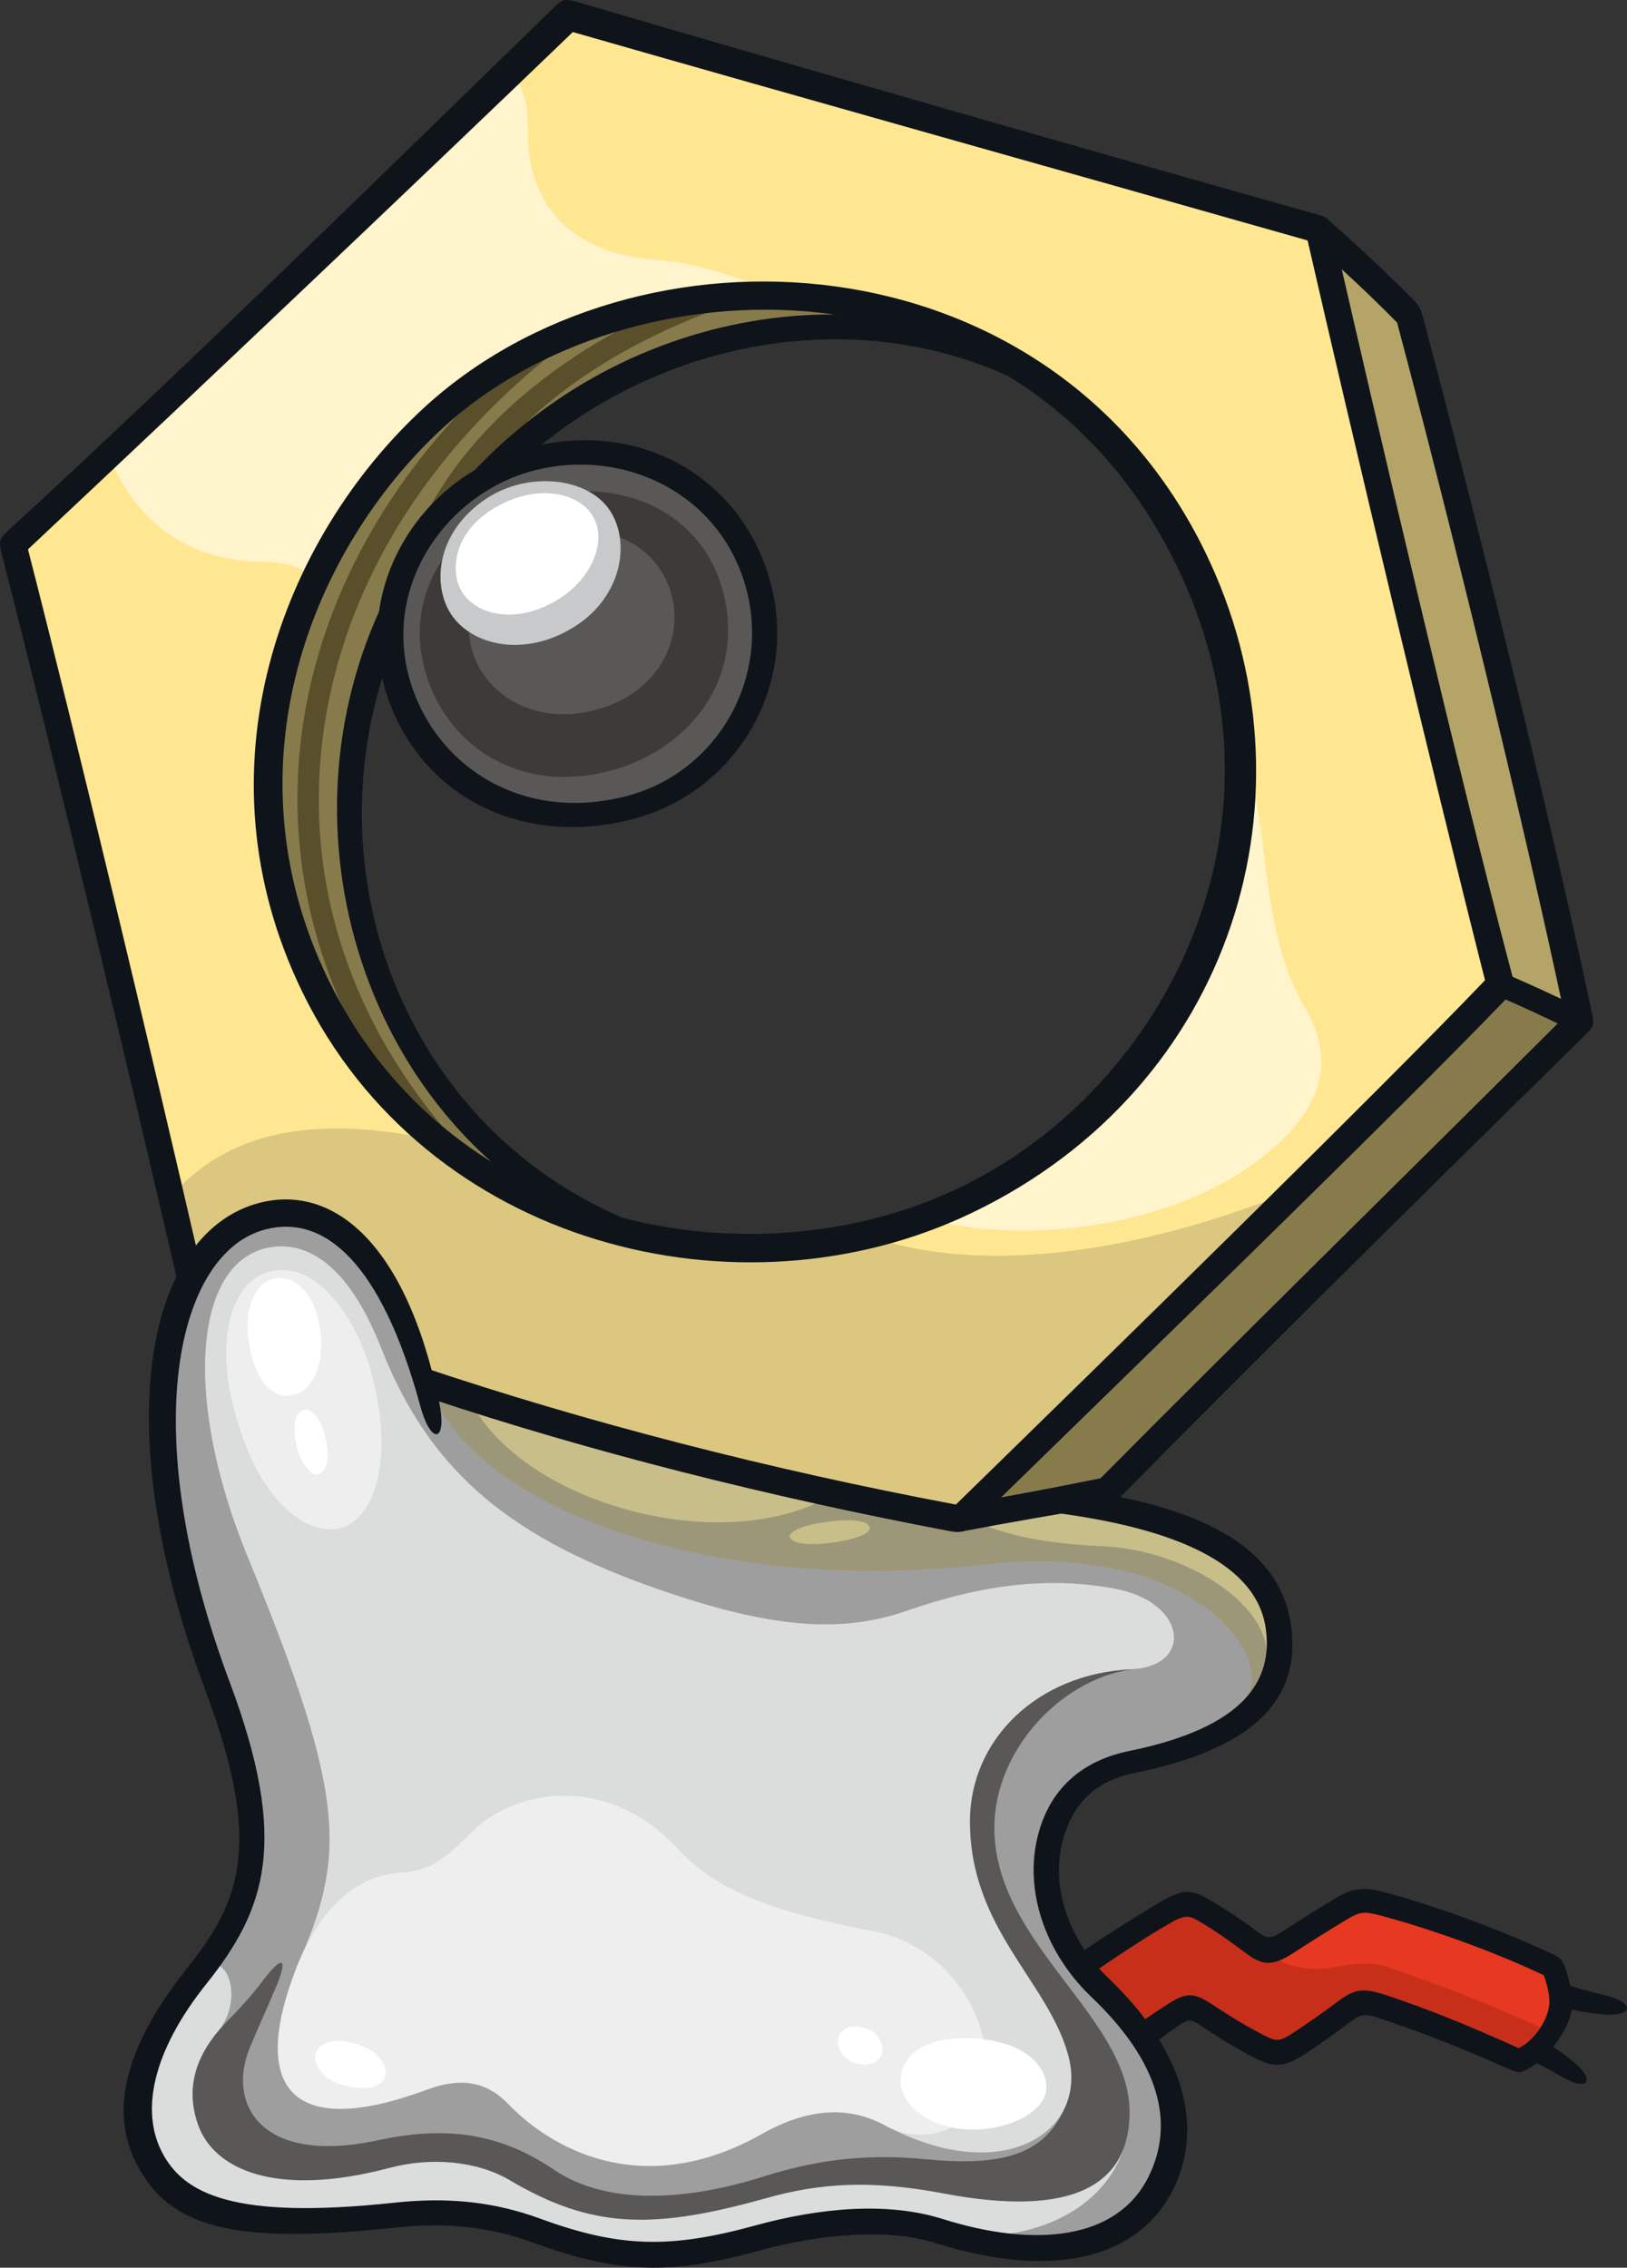 <?xml version="1.0" encoding="UTF-8" standalone="no"?>
<!-- Created with Inkscape (http://www.inkscape.org/) -->

<svg
   version="1.1"
   viewBox="0 0 59.072 82.335"
   id="svg41"
   sodipodi:docname="808-2.svg"
   inkscape:version="1.3 (0e150ed, 2023-07-21)"
   xmlns:inkscape="http://www.inkscape.org/namespaces/inkscape"
   xmlns:sodipodi="http://sodipodi.sourceforge.net/DTD/sodipodi-0.dtd"
   xmlns="http://www.w3.org/2000/svg"
   xmlns:svg="http://www.w3.org/2000/svg">
  <rect x="0" y="0" width="59.072" height="82.335" fill="#333333" stroke="none"/>
  <defs
     id="defs41" />
  <sodipodi:namedview
     id="namedview41"
     pagecolor="#505050"
     bordercolor="#eeeeee"
     borderopacity="1"
     inkscape:showpageshadow="0"
     inkscape:pageopacity="0"
     inkscape:pagecheckerboard="0"
     inkscape:deskcolor="#d1d1d1"
     inkscape:zoom="8.1072304"
     inkscape:cx="24.916031"
     inkscape:cy="67.840677"
     inkscape:window-width="1312"
     inkscape:window-height="431"
     inkscape:window-x="21"
     inkscape:window-y="25"
     inkscape:window-maximized="0"
     inkscape:current-layer="svg41"
     showgrid="false" />
  <path
     d="m 56.357,71.401 c -1.776,-0.85 -4.19,-1.754 -6.183,-2.28 -0.656,-0.173 -0.961,-0.125 -1.505,0.204 -0.674,0.409 -1.315,0.814 -1.946,1.222 -0.504,0.326 -0.799,0.332 -1.219,0.017 -0.61,-0.459 -1.22,-0.875 -1.873,-1.25 -0.467,-0.268 -0.688,-0.244 -1.283,0.107 -1.021,0.604 -2.161,1.34 -3.082,1.98 0.688,0.781 1.605,1.646 2.206,2.546 0.452,-0.334 0.883,-0.634 1.279,-0.877 0.305,-0.187 0.61,-0.194 1.02,0.077 0.636,0.422 1.305,0.833 1.963,1.169 0.594,0.304 0.784,0.297 1.457,-0.142 0.513,-0.334 1.055,-0.717 1.624,-1.144 0.495,-0.37 0.677,-0.408 1.347,-0.189 1.607,0.527 3.247,1.2 4.964,1.977 0.656,-0.185 1.464,-1.206 1.544,-2.013 C 56.705,72.459 56.513,71.696 56.357,71.401"
     fill="#e73821"
     id="path1"
     style="stroke-width:0.451" />
  <path
     d="m 42.349,69.421 c -1.021,0.604 -2.161,1.34 -3.082,1.98 0.688,0.781 1.605,1.646 2.206,2.546 0.452,-0.334 0.883,-0.633 1.279,-0.877 0.305,-0.187 0.61,-0.194 1.019,0.077 0.636,0.422 1.305,0.832 1.964,1.169 0.594,0.303 0.784,0.297 1.456,-0.142 0.513,-0.334 1.055,-0.718 1.625,-1.144 0.495,-0.37 0.677,-0.408 1.346,-0.189 1.607,0.527 3.247,1.2 4.964,1.977 0.399,-0.113 0.851,-0.536 1.165,-1.029 -1.899,-0.902 -4.115,-1.769 -5.934,-2.375 -1.589,-0.53 -2.687,0.943 -4.851,-0.851 -0.61,-0.458 -1.22,-0.875 -1.873,-1.25 C 43.164,69.046 42.943,69.07 42.349,69.421"
     fill="#c82f1a"
     id="path2"
     style="stroke-width:0.451" />
  <path
     d="m 56.556,71.96 c 0.658,0.218 1.177,0.356 1.716,0.485 1.138,0.271 1.029,0.804 -0.122,0.689 -0.545,-0.055 -0.939,-0.125 -1.501,-0.276 z"
     fill="#0f141b"
     id="path3"
     style="stroke-width:0.451" />
  <path
     d="m 56.053,74.111 c 0.385,0.221 0.683,0.429 1.013,0.696 0.903,0.727 0.617,1.172 -0.391,0.58 -0.443,-0.26 -0.772,-0.436 -1.276,-0.68 z"
     fill="#0f141b"
     id="path4"
     style="stroke-width:0.451" />
  <path
     d="m 41.205,73.584 c 0.486,-0.358 0.952,-0.669 1.322,-0.896 0.586,-0.359 0.87,-0.317 1.49,0.094 0.723,0.48 1.322,0.831 1.9,1.127 0.436,0.222 0.55,0.215 1.035,-0.102 0.492,-0.321 1.034,-0.698 1.609,-1.129 0.608,-0.456 0.913,-0.516 1.741,-0.246 1.452,0.476 2.957,1.084 4.833,1.929 0.497,-0.218 1.05,-0.927 1.117,-1.596 0.025,-0.248 -0.08,-0.751 -0.205,-1.05 -1.803,-0.854 -4.093,-1.681 -5.966,-2.177 -0.55,-0.144 -0.72,-0.126 -1.19,0.159 -0.673,0.407 -1.338,0.827 -1.967,1.233 -0.725,0.469 -1.092,0.435 -1.695,-0.019 -0.666,-0.499 -1.202,-0.873 -1.794,-1.213 -0.296,-0.169 -0.52,-0.122 -0.891,0.092 -1.018,0.584 -2.099,1.311 -3.024,1.955 l -0.525,-0.684 c 0.942,-0.656 2.113,-1.4 3.132,-2.003 0.772,-0.456 1.094,-0.479 1.704,-0.128 0.614,0.353 1.233,0.757 1.919,1.271 0.247,0.185 0.434,0.17 0.739,-0.028 0.634,-0.411 1.274,-0.813 1.953,-1.224 0.651,-0.394 1.025,-0.459 1.828,-0.245 1.859,0.49 4.247,1.379 6.069,2.229 0.259,0.121 0.377,0.199 0.479,0.484 0.149,0.41 0.3,1.082 0.266,1.431 -0.081,0.803 -0.84,1.837 -1.561,2.243 -0.337,0.19 -0.379,0.193 -0.789,0.009 -1.795,-0.802 -3.315,-1.383 -4.71,-1.84 -0.448,-0.147 -0.617,-0.136 -0.975,0.133 -0.586,0.439 -1.125,0.83 -1.628,1.158 -0.831,0.543 -1.182,0.52 -1.921,0.142 -0.599,-0.306 -1.222,-0.692 -1.965,-1.185 -0.291,-0.194 -0.37,-0.19 -0.59,-0.055 -0.358,0.22 -0.754,0.517 -1.233,0.869 z"
     fill="#0f141b"
     id="path5"
     style="stroke-width:0.451" />
  <path
     d="m 15.389,50.17 c -1.406,-4.938 -3.549,-6.61 -5.851,-6.02 -3.678,0.945 -5.14,7.704 -1.635,17.064 1.993,5.322 1.486,7.722 -0.749,10.525 -2.318,2.906 -2.488,5.14 -1.737,6.608 1.002,1.958 3.316,2.685 8.958,2.078 1.785,-0.192 3.58,-0.003 5.075,0.545 2.923,1.071 4.825,1.164 8.072,0.272 2.093,-0.574 4.781,-0.803 6.574,-0.238 4.154,1.308 6.995,0.417 8.072,-1.737 0.947,-1.893 0.571,-4.426 -2.214,-7.084 -2.959,-2.825 -2.523,-7.462 1.124,-8.208 4.451,-0.912 5.626,-2.734 5.348,-4.871 -0.297,-2.276 -2.6,-4.011 -8.22,-4.675 -1.328,0.304 -2.104,0.482 -3.35,0.758 C 28.979,54.155 19.443,51.605 15.389,50.17"
     fill="#9e9e9f"
     id="path6"
     style="stroke-width:0.451" />
  <path
     d="m 5.418,78.348 c 1.015,1.95 3.316,2.685 8.958,2.078 1.785,-0.192 3.58,-0.003 5.075,0.545 2.923,1.072 4.825,1.164 8.072,0.272 2.093,-0.574 5.186,-0.831 7.024,-0.108 3.089,0.342 5.56,-1.004 6.245,-3.118 -1.602,1.167 -4.299,1.485 -6.615,1.008 -2.316,-0.477 -5.143,-0.068 -7.596,0.647 -2.452,0.716 -5.246,0.647 -7.255,-0.681 C 17.579,77.835 16.325,77.746 13.196,78.309 9.212,79.026 6.647,75.216 7.87,73.813 8.978,72.543 8.151,70.503 7.197,71.684 5.51,73.775 4.366,76.326 5.418,78.348"
     fill="#eeeeef"
     id="path7"
     style="stroke-width:0.451;fill:#dbdcdc;fill-opacity:1" />
  <path
     d="m 46.427,59.103 c -0.297,-2.276 -2.6,-4.011 -8.22,-4.675 -1.328,0.304 -2.104,0.482 -3.35,0.758 -5.818,-1.021 -15.215,-3.528 -19.338,-4.971 1.677,4.719 10.601,7.704 20.269,6.584 7.499,-0.869 10.65,3.42 9.391,4.903 0.69,-0.445 1.396,-1.46 1.248,-2.599"
     fill="#9d977a"
     id="path8"
     style="stroke-width:0.451" />
  <path
     d="m 28.67,55.799 c -0.023,-0.181 0.42,-0.42 1.374,-0.545 0.97,-0.127 1.476,-0.021 1.533,0.204 0.046,0.182 -0.355,0.413 -1.408,0.557 C 29.169,56.151 28.693,55.979 28.67,55.799"
     fill="#c8be89"
     id="path9"
     style="stroke-width:0.451" />
  <path
     d="m 38.207,54.428 c -1.212,0.277 -1.968,0.451 -3.037,0.688 1.119,0.576 2.61,0.922 4.853,1.023 3.015,0.136 5.883,2.046 5.957,3.806 C 46.922,57.665 44.769,55.204 38.207,54.428"
     fill="#c8be89"
     id="path10"
     style="stroke-width:0.451" />
  <path
     d="m 38.744,76.321 c -0.753,2.04 -2.551,2.322 -5.141,2.076 -1.99,-0.188 -3.757,-0.044 -5.907,0.636 -2.771,0.876 -5.652,1.047 -7.569,-0.246 -1.803,-1.217 -3.689,-1.665 -6.385,-1.082 -4.293,0.928 -5.512,-1.325 -4.671,-3.36 0.275,-0.665 0.571,-1.305 0.948,-2.193 0.46,-1.086 0.231,-1.18 -0.48,-0.234 -0.441,0.587 -0.889,1.057 -1.34,1.524 -1.173,1.213 -1.445,2.446 -1.014,3.687 0.573,1.649 2.841,2.672 6.963,1.581 1.516,-0.402 3.179,-0.249 4.361,0.449 2.997,1.771 5.206,1.802 9.333,0.645 1.93,-0.541 3.787,-0.664 6.424,-0.163 4.757,0.903 6.746,-0.356 6.746,-2.953 0,-3.455 -4.91,-6.129 -4.91,-10.318 0,-2.922 2.573,-5.541 5.183,-5.78 L 30.992,60.903 Z"
     fill="#595857"
     id="path11"
     style="stroke-width:0.451" />
  <path
     d="M 57.36,37.066 C 55.861,29.936 53.068,18.628 51.147,11.45 50.112,10.391 48.892,9.205 47.891,8.319 c 1.726,7.539 4.609,19.925 6.608,27.419 z"
     fill="#dbc77f"
     id="path12"
     style="stroke-width:0.451;fill:#b4a468;fill-opacity:1" />
  <path
     d="m 54.499,35.737 c -4.553,4.78 -13.794,13.727 -19.642,19.449 1.658,-0.306 3.259,-0.647 5.359,-1.044 4.587,-4.678 12.103,-12.069 17.144,-17.076 z"
     fill="#877b4c"
     id="path13"
     style="stroke-width:0.451" />
  <path
     d="m 15.695,15.222 c -5.333,4.922 -7.858,13.117 -4.226,20.572 4.572,9.385 15.891,11.48 23.616,7.766 8.791,-4.228 12.432,-14.511 8.174,-23.252 C 37.696,8.887 23.174,8.319 15.695,15.222 M 6.909,46.424 C 5.152,38.801 2.369,27.108 0.478,19.763 6.882,13.859 14.875,6.048 20.643,0.552 c 8.356,2.453 18.756,5.314 27.249,7.766 1.726,7.539 4.609,19.925 6.608,27.419 C 49.946,40.517 40.705,49.464 34.857,55.186 27.908,53.889 21.279,52.16 15.369,50.176 13.388,42.188 8.473,43.113 6.909,46.424"
     fill="#ffe792"
     id="path14"
     style="stroke-width:0.451" />
  <path
     d="m 9.471,20.399 c 0.9,0.02 1.53,0.143 1.963,0.67 1.029,-2.212 2.489,-4.211 4.262,-5.847 3.265,-3.013 7.871,-4.602 12.489,-4.487 C 26.918,10.033 25.244,9.543 23.751,9.427 20.902,9.203 19.13,7.588 19.162,4.708 19.175,3.555 18.93,2.954 18.421,2.678 14.022,6.896 8.759,11.999 3.95,16.526 4.976,19.087 6.947,20.344 9.471,20.399"
     fill="#fff4cc"
     id="path15"
     style="stroke-width:0.451" />
  <path
     d="m 45.916,31.23 c -0.23,-1.963 -0.425,-3.027 -0.914,-4.351 0.548,8.814 -5.381,15.14 -11.506,17.343 3.64,0.994 8.768,0.362 11.965,-1.934 2.657,-1.907 3.018,-3.777 1.953,-5.632 C 46.658,35.339 46.234,33.946 45.916,31.23"
     fill="#fff4cc"
     id="path16"
     style="stroke-width:0.451" />
  <path
     d="m 37.626,13.704 c -6.78,-4.631 -16.33,-3.652 -21.93,1.518 -5.333,4.922 -7.858,13.117 -4.227,20.572 2.438,5.005 6.795,7.935 11.503,9.018 C 13.593,41.237 10.029,29.814 14.818,21.194 19.661,12.478 30.112,9.607 37.626,13.704"
     fill="#877b4c"
     id="path17"
     style="stroke-width:0.451" />
  <path
     d="M 31.427,44.825 C 26.25,46.004 20.325,44.982 15.93,41.429 11.224,40.369 8.155,41.201 6.216,43.432 c 0.244,1.048 0.477,2.052 0.693,2.992 1.565,-3.312 6.479,-4.236 8.46,3.751 5.91,1.985 12.539,3.713 19.488,5.01 C 38.327,51.79 42.987,47.263 47.159,43.142 39.856,46.135 34.396,45.975 31.427,44.825"
     fill="#dbc77f"
     id="path18"
     style="stroke-width:0.451" />
  <path
     d="M 30.258,54.252 C 26.257,56.656 18.796,54.547 17.012,50.724 20.465,51.766 25.472,53.066 30.258,54.252"
     fill="#c8be89"
     id="path19"
     style="stroke-width:0.451" />
  <path
     d="m 32.137,77.171 c 4.296,2.286 7.395,0.215 6.65,-2.541 -0.727,-2.691 -3.571,-4.598 -3.571,-8.498 0,-2.971 2.445,-5.366 5.855,-5.524 2.268,-0.105 2.028,-2.427 -0.568,-2.921 -2.382,-0.454 -4.793,-0.17 -7.573,0.794 -2.351,0.816 -4.848,0.671 -8.991,-0.766 -5.175,-1.795 -8.271,-4.103 -10.097,-8.764 -1.416,-3.615 -3.163,-3.879 -4.198,-3.63 -2.621,0.631 -2.975,5.552 -0.652,11.203 3.602,8.764 3.595,10.853 1.759,14.947 l 18.582,2.904 z"
     fill="#dbdcdc"
     id="path20"
     style="stroke-width:0.451" />
  <path
     d="m 9.885,46.144 c -1.407,0.294 -2.046,2.257 -1.453,4.759 0.872,3.678 2.757,4.842 3.878,4.596 1.182,-0.259 2.026,-2.252 1.227,-5.449 C 12.969,47.779 11.476,45.812 9.885,46.144"
     fill="#eeeeef"
     id="path21"
     style="stroke-width:0.451" />
  <path
     d="m 10.037,46.407 c -0.744,0.095 -1.185,1.027 -1.01,2.255 0.196,1.375 0.803,2.101 1.522,2.006 0.733,-0.097 1.207,-0.955 1.093,-2.227 C 11.522,47.099 10.798,46.31 10.037,46.407"
     fill="#ffffff"
     id="path22"
     style="stroke-width:0.451" />
  <path
     d="m 11.033,51.194 c -0.281,0.048 -0.457,0.523 -0.263,1.314 0.166,0.678 0.524,1.073 0.761,1.024 0.332,-0.069 0.458,-0.547 0.291,-1.287 C 11.656,51.512 11.351,51.139 11.033,51.194"
     fill="#ffffff"
     id="path23"
     style="stroke-width:0.451" />
  <path
     d="m 10.751,71.471 c -1.714,4.423 -0.118,6.213 4.765,4.396 1.219,-0.454 2.156,-0.284 2.921,0.511 1.815,1.882 5.147,3.407 9.218,1.106 1.606,-0.908 3.104,-1.061 4.481,-0.312 1.558,0.847 3.509,0.051 3.652,-1.889 0.175,-2.391 -1.659,-4.697 -4.042,-5.154 -3.848,-0.739 -5.756,-1.516 -7.153,-3.02 -2.535,-2.729 -5.901,-2.185 -7.516,-0.545 -1.011,1.026 -1.559,1.375 -2.543,1.431 C 12.72,68.096 11.467,69.624 10.751,71.471"
     fill="#eeeeef"
     id="path24"
     style="stroke-width:0.451" />
  <path
     d="m 11.48,74.5 c -0.15,0.356 0.148,0.954 0.892,1.183 0.92,0.284 1.52,0.073 1.616,-0.304 0.083,-0.328 -0.154,-0.861 -0.951,-1.137 C 12.186,73.946 11.624,74.16 11.48,74.5"
     fill="#ffffff"
     id="path25"
     style="stroke-width:0.451" />
  <path
     d="m 30.476,73.884 c -0.154,0.274 0.019,0.797 0.453,0.981 0.459,0.195 0.931,0.069 1.067,-0.232 0.132,-0.291 -0.04,-0.766 -0.485,-0.96 C 31.043,73.471 30.64,73.592 30.476,73.884"
     fill="#ffffff"
     id="path26"
     style="stroke-width:0.451" />
  <path
     d="m 37.99,75.825 c 0.032,-0.759 -0.71,-1.639 -2.436,-1.8 -1.773,-0.165 -2.822,0.499 -2.857,1.466 -0.033,0.937 1.073,1.843 2.657,1.832 1.289,-0.009 2.6,-0.646 2.636,-1.498"
     fill="#ffffff"
     id="path27"
     style="stroke-width:0.451" />
  <path
     d="m 14.824,40.567 c -3.01,-3.957 -4.41,-8.624 -3.934,-13.375 0.536,-5.348 3.389,-10.384 7.961,-14.264 l 2.496,-1.055 c -5.622,3.97 -9.088,9.449 -9.682,15.388 -0.554,5.518 1.478,10.833 5.74,15.105 z"
     fill="#5a4f2b"
     id="path28"
     style="stroke-width:0.451" />
  <path
     d="m 14.501,21.312 c 1.182,-5.283 6.303,-8.882 10.37,-10.423 l 2.421,-0.098 c -6.032,1.909 -8.922,4.906 -10.464,7.301 z"
     fill="#5a4f2b"
     id="path29"
     style="stroke-width:0.451" />
  <path
     d="m 57.046,37.4 c -0.795,-0.395 -2.007,-0.959 -2.762,-1.273 l 0.344,-0.783 c 0.761,0.317 1.897,0.84 2.698,1.235 z"
     fill="#0f141b"
     id="path30"
     style="stroke-width:0.451" />
  <path
     d="m 16.059,15.556 c -4.74,4.375 -7.913,12.264 -4.127,20.036 4.438,9.114 15.442,11.12 22.913,7.527 C 42.343,39.514 47.277,29.891 42.714,20.524 37.073,8.943 22.818,9.317 16.059,15.556 m 27.697,4.484 C 48.017,28.786 44.807,39.459 35.299,44.031 26.853,48.092 15.467,45.234 10.978,36.019 7.022,27.899 10.257,19.546 15.372,14.825 23.113,7.679 38.104,8.434 43.757,20.04"
     fill="#0f141b"
     id="path31"
     style="stroke-width:0.451" />
  <path
     d="M 21.082,44.424 C 12.719,40.078 9.835,29.153 14.384,20.966 18.98,12.692 28.311,9.711 35.633,12.353 l 2.544,2.137 c -7.398,-4.549 -18.076,-1.813 -22.935,6.932 -4.893,8.808 -0.975,20.239 8.852,23.348 z"
     fill="#0f141b"
     id="path32"
     style="stroke-width:0.451" />
  <path
     d="m 15.212,49.594 c 6.021,2.032 12.752,3.768 19.494,5.033 C 40.219,49.248 50.149,39.534 53.917,35.59 52.024,28.133 49.068,15.69 47.475,8.731 39.165,6.368 29.072,3.538 20.798,1.164 15.038,6.706 7.189,14.151 1.016,19.946 2.827,26.997 5.449,38.012 7.266,45.886 L 6.573,47.083 C 4.781,39.288 1.95,27.484 0.085,20.202 -0.058,19.644 -0.05,19.582 0.341,19.223 6.691,13.396 14.234,5.985 20.113,0.271 c 0.311,-0.302 0.393,-0.332 0.898,-0.184 8.254,2.422 18.503,5.361 26.851,7.711 0.377,0.106 0.439,0.176 0.574,0.763 1.602,6.989 4.5,19.44 6.485,26.918 0.105,0.397 0.086,0.452 -0.204,0.755 -3.859,4.022 -13.799,13.673 -19.328,19.068 -0.306,0.299 -0.465,0.373 -0.889,0.293 -6.552,-1.238 -13.077,-2.881 -18.961,-4.845 z"
     fill="#0f141b"
     id="path33"
     style="stroke-width:0.451" />
  <path
     d="m 48.198,7.952 c 0.872,0.772 2.013,1.819 3.097,2.911 0.242,0.244 0.286,0.342 0.386,0.715 1.848,6.936 4.604,18.051 6.122,25.221 0.087,0.412 0.062,0.472 -0.234,0.763 -5.038,4.956 -12.31,12.131 -16.913,16.817 -0.212,0.216 -0.303,0.268 -0.596,0.317 -1.936,0.327 -3.425,0.582 -5.089,0.899 l 0.317,-1.037 c 1.388,-0.247 2.697,-0.485 4.669,-0.884 C 44.469,49.116 51.875,41.833 56.813,36.905 55.285,29.666 52.58,18.658 50.724,11.713 49.724,10.692 48.724,9.778 47.869,9.004 Z"
     fill="#0f141b"
     id="path34"
     style="stroke-width:0.451" />
  <path
     d="m 39.67,54.174 c 4.541,0.726 6.874,2.314 7.208,4.872 0.358,2.741 -1.446,4.461 -5.724,5.337 -1.38,0.282 -2.182,1.096 -2.546,2.362 -0.478,1.659 0.127,3.637 1.642,5.083 2.694,2.571 3.497,5.363 2.342,7.672 -1.205,2.408 -4.188,3.34 -8.645,1.935 -1.591,-0.502 -4.002,-0.369 -6.304,0.263 -3.29,0.902 -5.145,0.883 -8.378,-0.303 C 17.815,80.865 16.214,80.68 14.405,80.874 8.381,81.521 6.134,80.858 4.961,78.565 4.327,77.324 3.869,75.127 6.802,71.449 8.717,69.049 9.559,66.982 7.46,61.381 3.795,51.591 5.391,44.709 9.433,43.67 c 2.523,-0.648 5.257,1.231 6.508,7.213 0.311,1.487 -0.286,1.624 -0.682,0.164 -1.409,-5.191 -3.471,-6.963 -5.62,-6.409 -3.195,0.821 -4.754,7.211 -1.299,16.437 2.168,5.789 1.315,8.245 -0.843,10.95 -1.988,2.493 -2.378,4.627 -1.622,6.105 0.78,1.526 2.592,2.474 8.456,1.844 1.967,-0.212 3.634,-0.022 5.269,0.576 2.905,1.065 4.736,1.099 7.82,0.253 2.329,-0.64 4.786,-0.872 6.799,-0.238 3.386,1.066 6.34,0.749 7.473,-1.517 0.988,-1.976 0.393,-4.196 -2.068,-6.543 -1.704,-1.627 -2.493,-3.955 -1.9,-6.013 0.429,-1.492 1.487,-2.551 3.275,-2.917 4.24,-0.868 5.2,-2.592 4.961,-4.417 -0.295,-2.259 -3.015,-3.776 -8.694,-4.353 z"
     fill="#0f141b"
     id="path35"
     style="stroke-width:0.451" />
  <path
     d="m 27.55,21.297 c 0.925,3.52 -1.204,7.113 -4.671,8.021 -4.005,1.049 -7.549,-1.042 -8.499,-4.671 -0.884,-3.377 1.264,-7.024 4.899,-7.976 3.793,-0.993 7.337,1.071 8.271,4.626"
     fill="#595857"
     id="path36"
     style="stroke-width:0.412" />
  <path
     d="m 19.348,18.084 c -2.959,0.775 -4.67,3.396 -3.942,6.175 0.726,2.777 3.454,4.694 6.95,3.669 2.687,-0.788 4.719,-3.304 3.896,-6.449 C 25.521,18.685 22.685,17.21 19.348,18.084 m 5.049,3.568 c 0.398,1.607 -0.502,3.531 -2.803,4.133 -2.235,0.585 -4.047,-0.619 -4.469,-2.229 -0.403,-1.54 0.262,-3.468 2.803,-4.133 2.27,-0.594 4.042,0.506 4.469,2.23"
     fill="#3e3a39"
     id="path37"
     style="stroke-width:0.412" />
  <path
     d="m 22.139,18.528 c 0.767,1.159 0.435,3.091 -1.196,4.17 -1.821,1.205 -3.796,0.766 -4.563,-0.393 -0.703,-1.063 -0.545,-2.996 1.282,-4.204 1.516,-1.003 3.683,-0.772 4.478,0.427"
     fill="#c8c9ca"
     id="path38"
     style="stroke-width:0.412" />
  <path
     d="m 21.541,18.768 c 0.515,0.935 -0.089,2.351 -1.452,3.101 -1.539,0.846 -2.907,0.372 -3.35,-0.435 -0.4,-0.726 -0.284,-2.17 1.333,-3.059 1.57,-0.864 3.022,-0.42 3.469,0.393"
     fill="#ffffff"
     id="path39"
     style="stroke-width:0.412" />
  <path
     d="m 27.103,21.411 c -0.919,-3.498 -4.466,-5.177 -7.731,-4.323 -3.099,0.811 -5.425,4.048 -4.536,7.441 0.821,3.138 3.985,5.404 7.932,4.37 C 25.988,28.056 27.967,24.699 27.103,21.411 m 0.881,-0.228 c 1.009,3.836 -1.338,7.597 -5.002,8.555 -4.17,1.092 -8.022,-0.957 -9.074,-4.979 -0.94,-3.592 1.354,-7.477 5.272,-8.503 4.171,-1.091 7.822,1.196 8.803,4.926"
     fill="#0f141b"
     id="path40"
     style="stroke-width:0.412" />
</svg>
